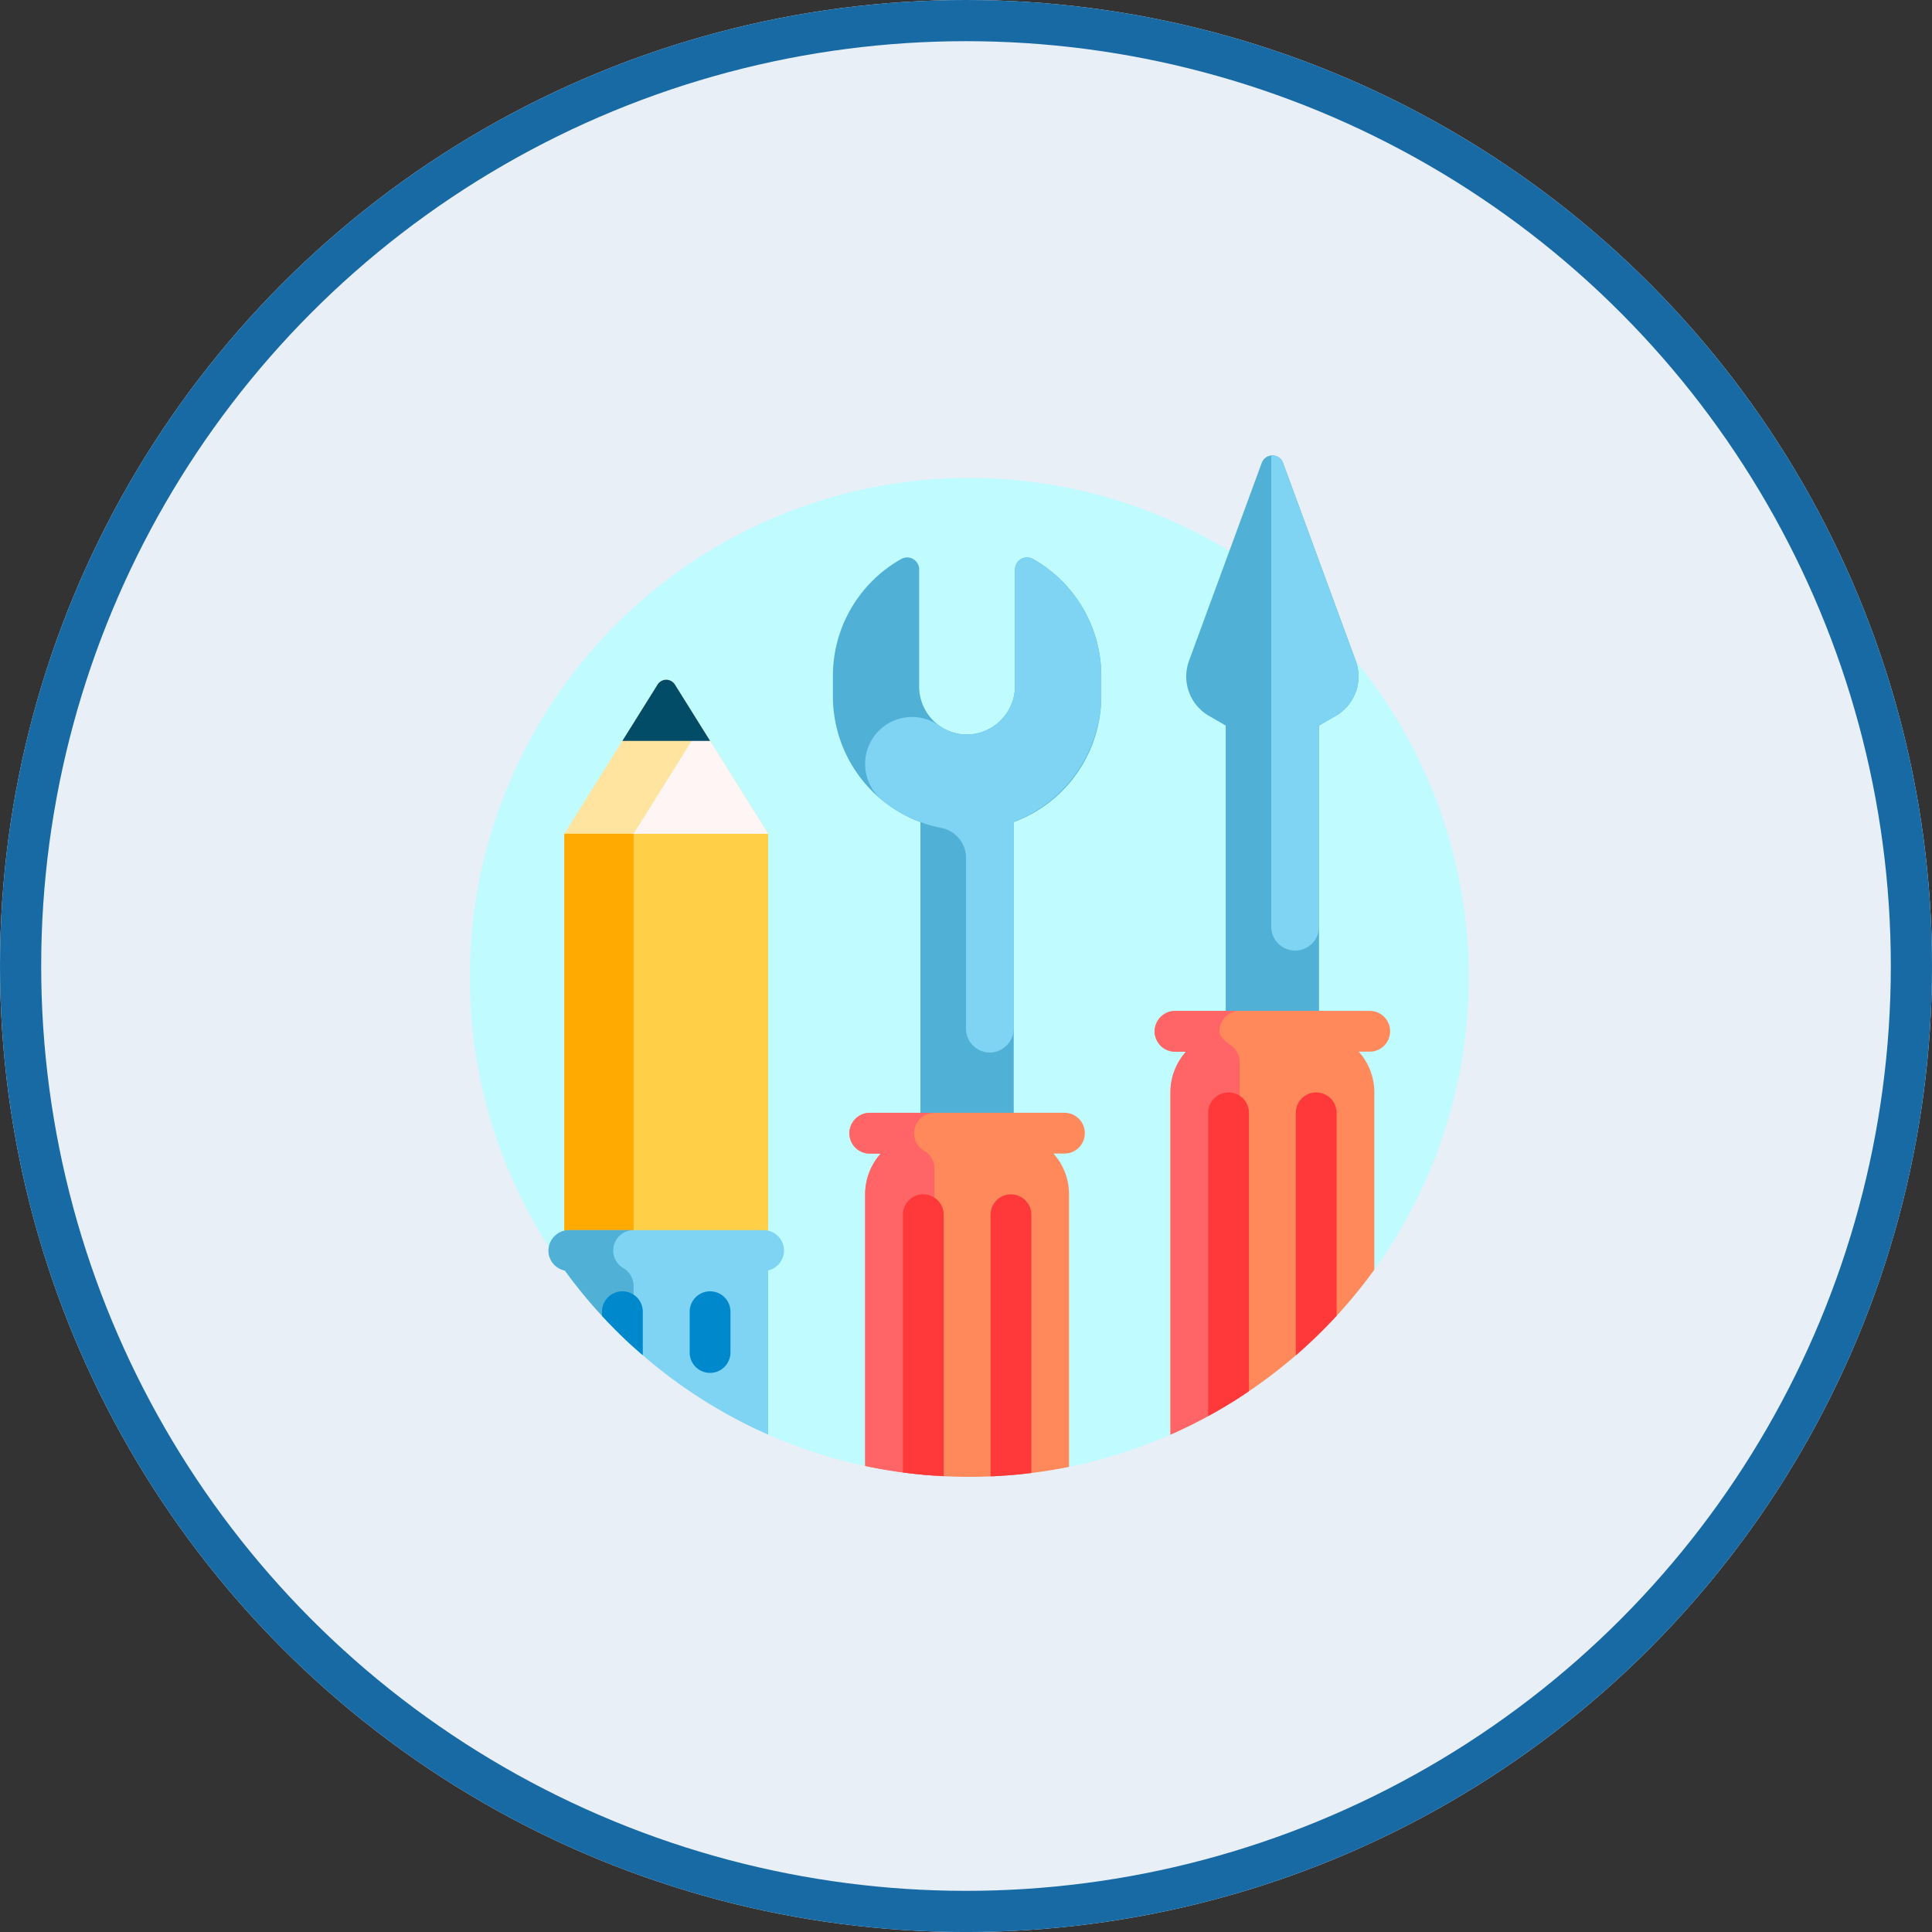 <svg id="user" xmlns="http://www.w3.org/2000/svg" width="187.651" height="187.653" viewBox="0 0 187.651 187.653">
  <rect x="0" y="0" width="187.651" height="187.653" fill="#333333" stroke="none"/>
  <g id="Elipse_5" data-name="Elipse 5" fill="#e8eff7" stroke="#186aa5" stroke-width="4">
    <ellipse cx="93.826" cy="93.827" rx="93.826" ry="93.827" stroke="none"/>
    <ellipse cx="93.826" cy="93.827" rx="91.826" ry="91.827" fill="none"/>
  </g>
  <g id="tools" transform="translate(45.636 44.242)">
    <path id="Trazado_38" data-name="Trazado 38" d="M97.119,50.689A48.526,48.526,0,0,1,58.294,98.232a48.753,48.753,0,0,1-9.686.77,48.736,48.736,0,0,1-10.115-.858A48.13,48.13,0,0,1,29.07,95.1,49.3,49.3,0,0,1,19.1,89a47.821,47.821,0,0,1-9.768-9.832A48.512,48.512,0,1,1,97.119,50.689Zm0,0" transform="translate(-0.097 0)" fill="#c0fbff"/>
    <path id="Trazado_39" data-name="Trazado 39" d="M25.111,40.7H13.231a3.96,3.96,0,0,1-3.96-3.961l9.06-14.5a.99.99,0,0,1,1.679,0l9.061,14.5A3.961,3.961,0,0,1,25.111,40.7Zm0,0" transform="translate(-0.097 0)" fill="#ffe49f"/>
    <path id="Trazado_40" data-name="Trazado 40" d="M25.111,40.7H19.963A3.96,3.96,0,0,1,16,36.742l6.534-10.454,6.535,10.454A3.961,3.961,0,0,1,25.111,40.7Zm0,0" transform="translate(-0.097 0)" fill="#fff5f5"/>
    <path id="Trazado_41" data-name="Trazado 41" d="M29.072,78.323H9.271V36.742h19.8Zm0,0" transform="translate(-0.097 0)" fill="#ffcf48"/>
    <path id="Trazado_42" data-name="Trazado 42" d="M16,78.323H9.271V36.742H16Zm0,0" transform="translate(-0.097 0)" fill="#fa0"/>
    <path id="Trazado_43" data-name="Trazado 43" d="M14.91,27.72l3.422-5.474a.99.99,0,0,1,1.679,0l3.422,5.474Zm0,0" transform="translate(-0.097 0)" fill="#024c67"/>
    <path id="Trazado_44" data-name="Trazado 44" d="M29.072,79.149V95.1A48.7,48.7,0,0,1,9.333,79.163a1.98,1.98,0,0,1,.383-3.922h18.91a1.979,1.979,0,0,1,.446,3.908Zm0,0" transform="translate(-0.097 0)" fill="#7ed4f2"/>
    <path id="Trazado_45" data-name="Trazado 45" d="M16,86.608a48.781,48.781,0,0,1-6.675-7.446,1.975,1.975,0,0,1-1.589-2.056,2.023,2.023,0,0,1,2.041-1.866H16a1.98,1.98,0,0,0-1,3.688,2,2,0,0,1,1,1.72Zm0,0" transform="translate(-0.097 0)" fill="#50b0d6"/>
    <path id="Trazado_46" data-name="Trazado 46" d="M84.2,25.288l-1.626.939V65.341a.341.341,0,0,1-.341.341h-8.38a.341.341,0,0,1-.341-.341V26.227l-1.625-.939a4.419,4.419,0,0,1-1.938-5.352L77.008.724a1.1,1.1,0,0,1,2.075,0L86.14,19.936A4.42,4.42,0,0,1,84.2,25.288ZM54.788,10.052a1.165,1.165,0,0,0-1.738,1.013V22.341A4.729,4.729,0,0,1,48.563,27.1a4.655,4.655,0,0,1-4.825-4.652V11.066A1.166,1.166,0,0,0,42,10.052,13.024,13.024,0,0,0,35.359,21.41v1.974a13.04,13.04,0,0,0,8.5,12.224V98.66A.341.341,0,0,0,44.2,99h8.381a.341.341,0,0,0,.341-.341V35.608a13.04,13.04,0,0,0,8.5-12.224V21.41A13.027,13.027,0,0,0,54.788,10.052Zm0,0" transform="translate(-0.097)" fill="#50b0d6"/>
    <path id="Trazado_47" data-name="Trazado 47" d="M61.428,21.41v1.779a13.27,13.27,0,0,1-8.5,12.4v20a2.372,2.372,0,0,1-2.277,2.4,2.321,2.321,0,0,1-2.364-2.32V39.087a2.965,2.965,0,0,0-2.394-2.912,12.962,12.962,0,0,1-5.737-2.693,4.56,4.56,0,0,1,5.565-7.22,4.639,4.639,0,0,0,2.721.845,4.775,4.775,0,0,0,4.61-4.767V11.065a1.163,1.163,0,0,1,1.725-1.021A13.027,13.027,0,0,1,61.428,21.41ZM86.14,19.936,79.082.724A1.09,1.09,0,0,0,77.934.008V45.765a2.321,2.321,0,0,0,4.642,0V26.226l1.626-.938A4.42,4.42,0,0,0,86.14,19.936Zm0,0" transform="translate(-0.097 0)" fill="#7ed4f2"/>
    <path id="Trazado_48" data-name="Trazado 48" d="M16.894,83.161v3.961a2.071,2.071,0,0,1-.019.258,48.737,48.737,0,0,1-3.941-3.818v-.4a1.98,1.98,0,1,1,3.96,0Zm6.534-1.98a1.98,1.98,0,0,0-1.98,1.98v3.961a1.98,1.98,0,0,0,3.961,0V83.161A1.98,1.98,0,0,0,23.428,81.181Zm0,0" transform="translate(-0.097 0)" fill="#08c"/>
    <path id="Trazado_49" data-name="Trazado 49" d="M87.5,57.9H86.431a5.918,5.918,0,0,1,1.514,3.96v17.22A48.666,48.666,0,0,1,68.144,95.1V61.863a5.918,5.918,0,0,1,1.514-3.96H68.59a1.98,1.98,0,1,1,0-3.96H87.5a1.98,1.98,0,0,1,0,3.96Zm-29.652,5.94H38.939a1.98,1.98,0,1,0,0,3.96h1.069a5.915,5.915,0,0,0-1.514,3.961V98.142a48.872,48.872,0,0,0,19.8.09V71.764A5.918,5.918,0,0,0,56.78,67.8h1.068a1.98,1.98,0,1,0,0-3.96Zm0,0" transform="translate(-0.097 0)" fill="#ff895a"/>
    <path id="Trazado_50" data-name="Trazado 50" d="M43.245,65.826a1.979,1.979,0,0,0,.979,1.707,2,2,0,0,1,1,1.72V99.083a48.486,48.486,0,0,1-6.732-.94V71.766a5.915,5.915,0,0,1,1.514-3.961H38.939a1.98,1.98,0,0,1-1.975-2.112,2.025,2.025,0,0,1,2.043-1.848h6.219A1.981,1.981,0,0,0,43.245,65.826ZM74,57.275c-.637-.436-1.1-.923-1.1-1.349a1.981,1.981,0,0,1,1.981-1.98H68.658a2.026,2.026,0,0,0-2.044,1.848,1.981,1.981,0,0,0,1.976,2.112h1.068a5.917,5.917,0,0,0-1.514,3.96V95.1a48.342,48.342,0,0,0,6.732-3.625V58.917A1.994,1.994,0,0,0,74,57.275Zm0,0" transform="translate(-0.097 0)" fill="#ff6466"/>
    <path id="Trazado_51" data-name="Trazado 51" d="M46.117,73.743V99.136q-2-.1-3.96-.363V73.743a1.98,1.98,0,0,1,3.96,0Zm6.534-1.98a1.98,1.98,0,0,0-1.98,1.98V99.156q2-.083,3.961-.328V73.743A1.98,1.98,0,0,0,52.65,71.763Zm29.651-9.9a1.98,1.98,0,0,0-1.98,1.98V87.4a48.619,48.619,0,0,0,3.96-3.839V63.843A1.98,1.98,0,0,0,82.3,61.863Zm-8.514,0a1.98,1.98,0,0,0-1.98,1.98V93.3q2.041-1.114,3.961-2.413V63.843A1.98,1.98,0,0,0,73.787,61.863Zm0,0" transform="translate(-0.097 0)" fill="#ff393a"/>
  </g>
</svg>
